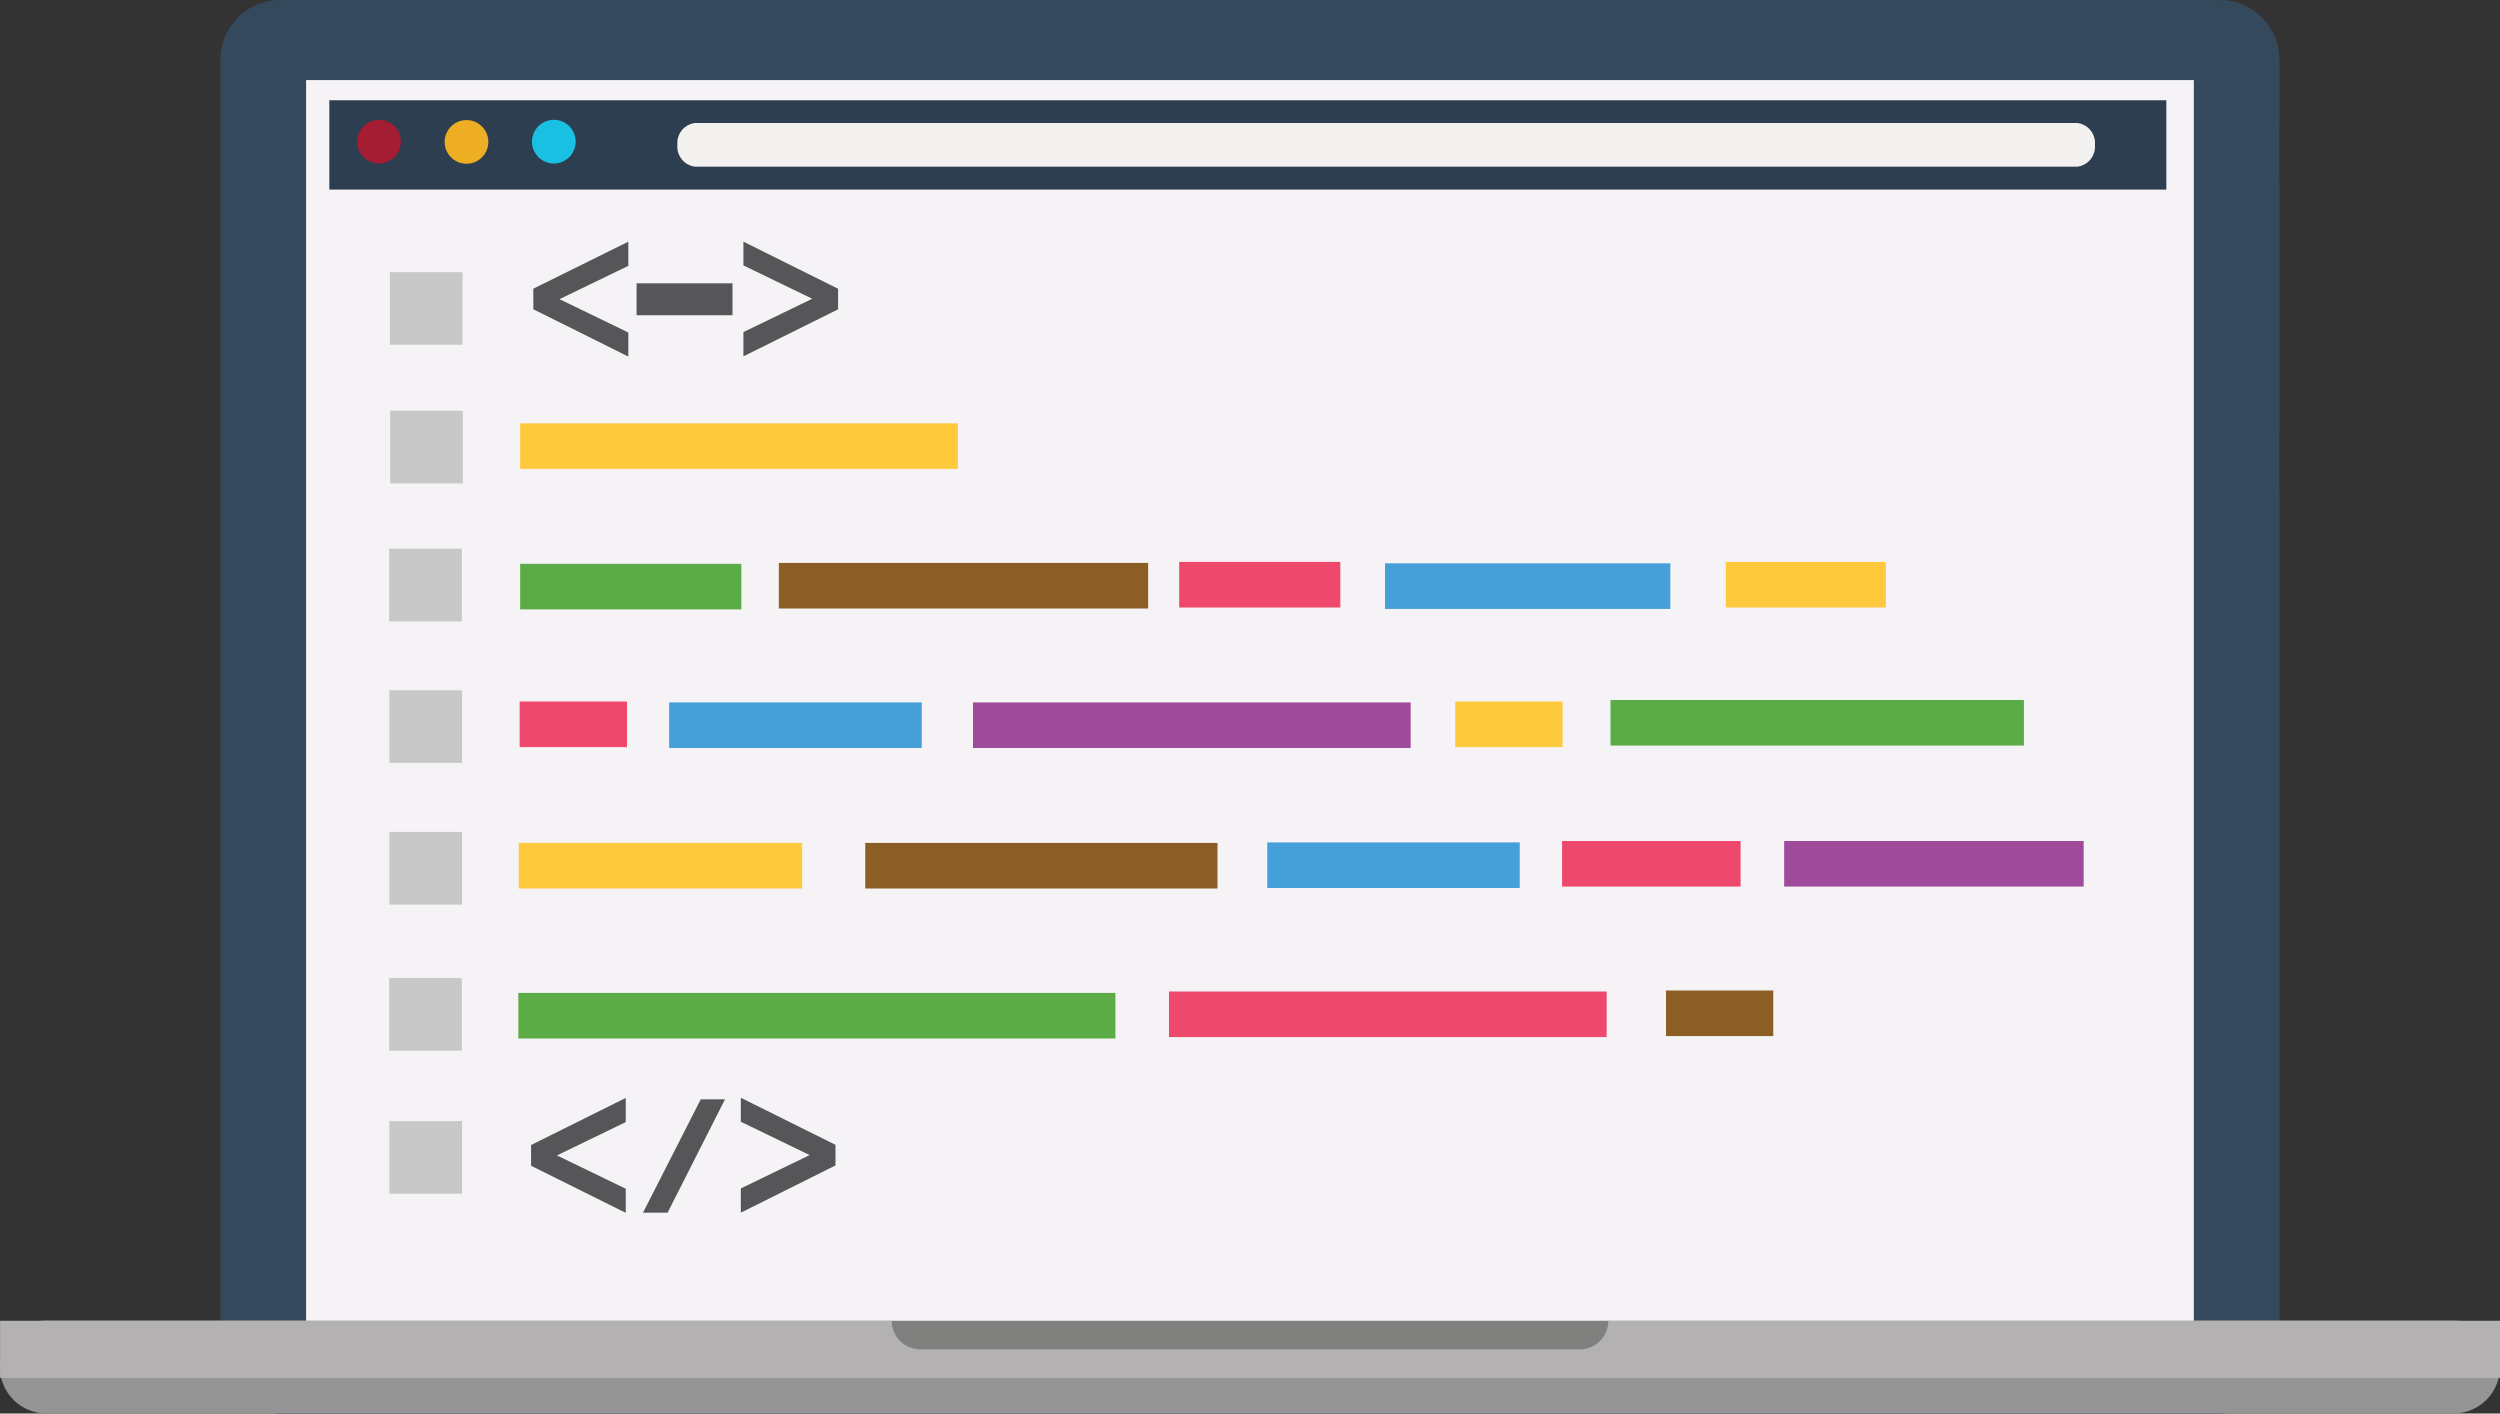 <svg id="Layer_1" data-name="Layer 1" xmlns="http://www.w3.org/2000/svg" width="300" height="169.62" viewBox="0 0 300 169.62"><rect x="0" y="0" width="300" height="169.62" fill="#333333" stroke="none"/><title>notebook</title><path d="M273.54,162.46a7.15,7.15,0,0,1-7.16,7.16H33.62a7.16,7.16,0,0,1-7.16-7.16V7.15A7.16,7.16,0,0,1,33.62,0H266.37a7.15,7.15,0,0,1,7.16,7.15Z" fill="#35495c"/><path d="M300,164.05a5.57,5.57,0,0,1-5.56,5.56H5.56a5.57,5.57,0,0,1,0-11.14H294.44A5.57,5.57,0,0,1,300,164.05Z" fill="#969595"/><rect x="0.01" y="158.49" width="299.99" height="6.86" fill="#b3b1b2"/><path d="M193,158.49a3.42,3.42,0,0,1-3.42,3.43H110.43a3.42,3.42,0,0,1-3.42-3.43Z" fill="#80807f"/><rect x="36.73" y="9.61" width="226.53" height="148.88" fill="#f5f3f5"/><rect x="39.52" y="12.03" width="220.44" height="10.72" fill="#2c3e50"/><path d="M48.11,17a2.62,2.62,0,1,1-2.62-2.62A2.62,2.62,0,0,1,48.11,17Z" fill="#a41d32"/><path d="M58.6,17A2.62,2.62,0,1,1,56,14.41,2.62,2.62,0,0,1,58.6,17Z" fill="#eeae23"/><path d="M69.08,17a2.62,2.62,0,1,1-2.62-2.62A2.61,2.61,0,0,1,69.08,17Z" fill="#1ac0e2"/><path d="M251.39,17.4A2.41,2.41,0,0,1,249.26,20H83.42a2.41,2.41,0,0,1-2.13-2.62,2.41,2.41,0,0,1,2.13-2.62H249.26A2.41,2.41,0,0,1,251.39,17.4Z" fill="#f2f1f0"/><rect x="46.78" y="32.66" width="8.72" height="8.71" fill="#c8c8c8"/><rect x="46.82" y="49.29" width="8.72" height="8.72" fill="#c8c8c8"/><rect x="46.7" y="65.85" width="8.72" height="8.72" fill="#c8c8c8"/><rect x="46.73" y="82.83" width="8.72" height="8.72" fill="#c8c8c8"/><rect x="46.73" y="134.53" width="8.72" height="8.72" fill="#c8c8c8"/><rect x="46.7" y="117.37" width="8.72" height="8.72" fill="#c8c8c8"/><rect x="46.73" y="99.83" width="8.72" height="8.72" fill="#c8c8c8"/><path d="M75.4,29v2.9l-8.26,4,8.26,4v2.89L64,37.11V34.64Z" fill="#565557"/><path d="M76.39,34H87.9v3.83H76.39Z" fill="#565557"/><path d="M89.21,42.76V39.85l8.26-4-8.26-4V29l11.36,5.65v2.47Z" fill="#565557"/><rect x="62.42" y="50.8" width="52.52" height="5.47" fill="#ffc93e"/><rect x="62.42" y="67.66" width="26.54" height="5.47" fill="#5bac46"/><rect x="62.36" y="84.18" width="12.88" height="5.47" fill="#ee496c"/><rect x="62.25" y="101.15" width="34.01" height="5.47" fill="#ffc93e"/><rect x="62.2" y="119.15" width="71.65" height="5.47" fill="#5bac46"/><rect x="80.3" y="84.29" width="30.31" height="5.47" fill="#459fd8"/><rect x="93.46" y="67.55" width="44.32" height="5.47" fill="#8b5e25"/><rect x="103.83" y="101.15" width="42.27" height="5.47" fill="#8b5e25"/><rect x="140.28" y="118.98" width="52.52" height="5.47" fill="#ee496c"/><rect x="116.76" y="84.29" width="52.52" height="5.47" fill="#9f4a9b"/><path d="M75.09,131.75v2.9l-8.26,4,8.26,4v2.89l-11.36-5.65V137.4Z" fill="#565557"/><path d="M88.9,145.52v-2.91l8.26-4-8.26-4v-2.88l11.36,5.65v2.47Z" fill="#565557"/><path d="M80.11,145.52H77.16l6.93-13.6H87Z" fill="#565557"/><rect x="141.5" y="67.43" width="19.34" height="5.47" fill="#ee496c"/><rect x="152.07" y="101.09" width="30.3" height="5.47" fill="#459fd8"/><rect x="166.2" y="67.6" width="34.24" height="5.47" fill="#459fd8"/><rect x="207.1" y="67.43" width="19.2" height="5.47" fill="#ffc93e"/><rect x="174.63" y="84.18" width="12.88" height="5.47" fill="#ffc93e"/><rect x="187.45" y="100.92" width="21.42" height="5.47" fill="#ee496c"/><rect x="199.92" y="118.86" width="12.87" height="5.47" fill="#8b5e25"/><rect x="193.26" y="84" width="49.61" height="5.47" fill="#5bac46"/><rect x="214.1" y="100.92" width="35.94" height="5.47" fill="#9f4a9b"/></svg>